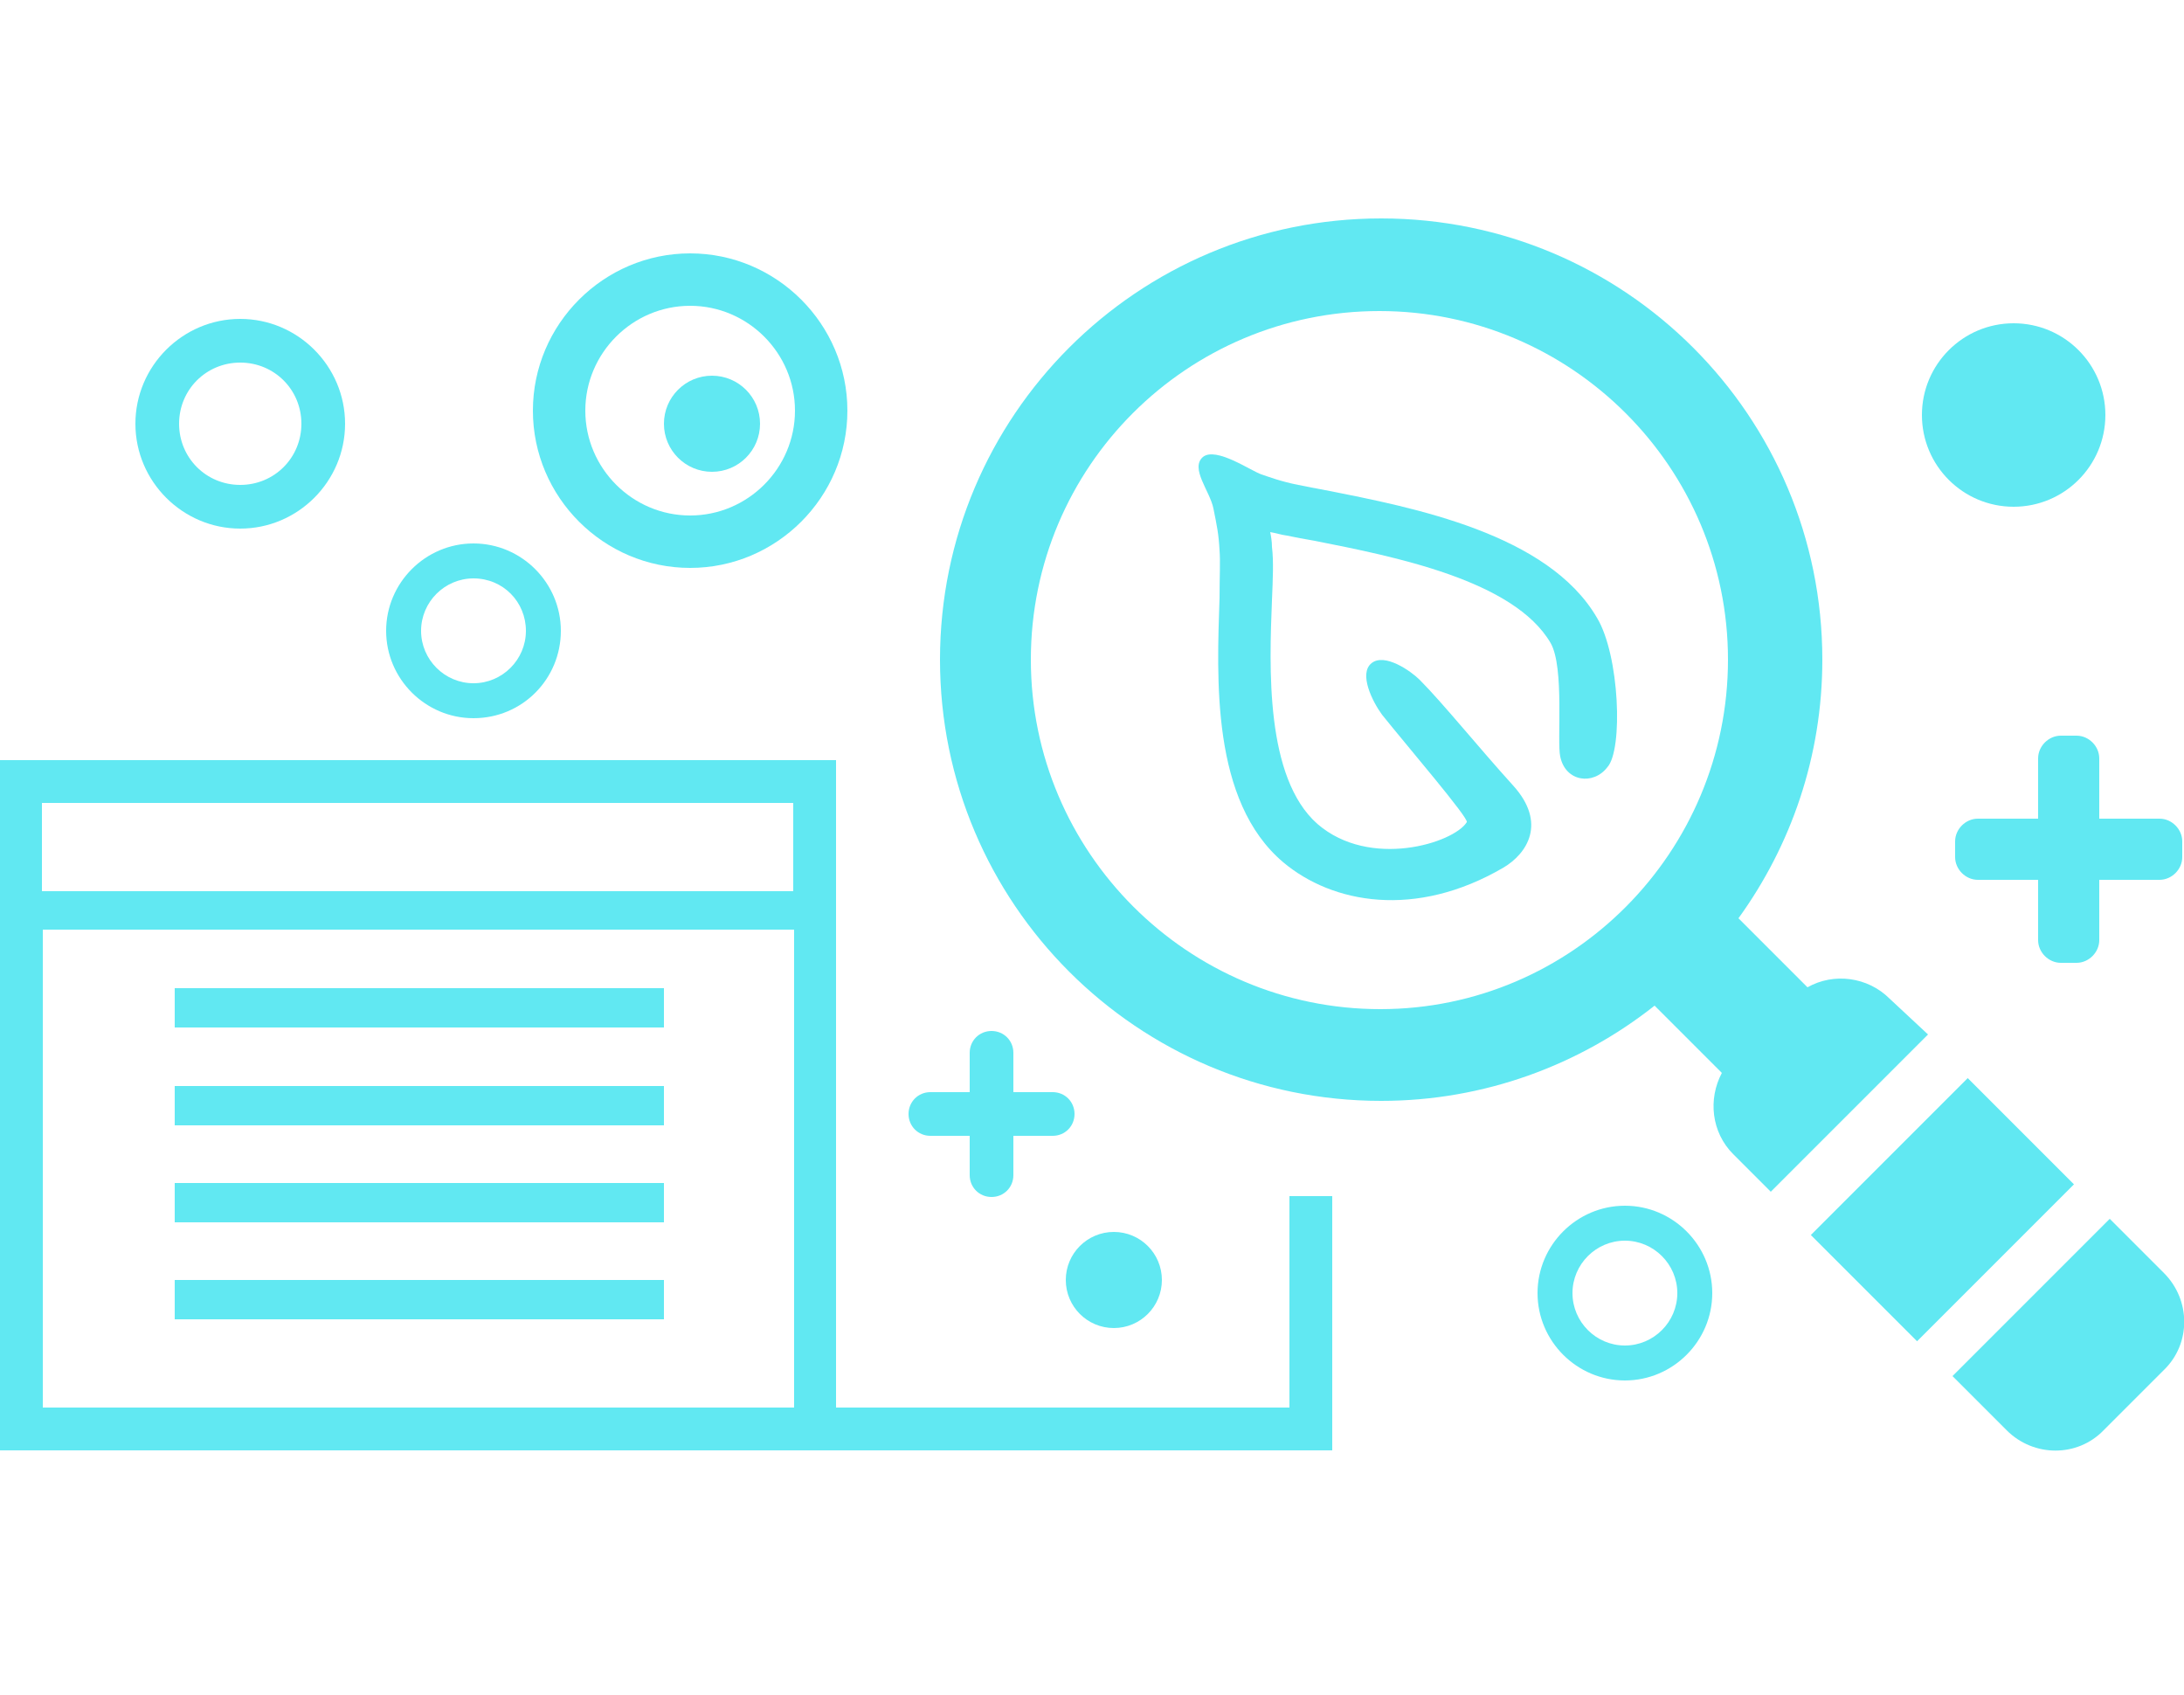 <?xml version="1.0" encoding="utf-8"?>
<!-- Generator: Adobe Illustrator 21.1.0, SVG Export Plug-In . SVG Version: 6.00 Build 0)  -->
<svg version="1.1" id="Layer_1" xmlns="http://www.w3.org/2000/svg" xmlns:xlink="http://www.w3.org/1999/xlink" x="0px" y="0px"
	 viewBox="0 0 250 194" style="enable-background:new 0 0 250 194;" xml:space="preserve">
<style type="text/css">
	.st0{fill:#61E8F2;}
</style>
<path class="st0" d="M147.6,136.9v24.2H95.7V87H0v79h87.6h8.1h56.8v-29.1H147.6z M90.8,91.9V102h-86V91.9H90.8z M87.6,161.1H4.9
	v-54.7h86v54.7H87.6z"/>
<rect x="20" y="113.1" class="st0" width="56" height="4.5"/>
<rect x="20" y="124.3" class="st0" width="56" height="4.5"/>
<rect x="20" y="135.4" class="st0" width="56" height="4.5"/>
<rect x="20" y="146.5" class="st0" width="56" height="4.5"/>
<path class="st0" d="M27.5,60.5c-6.6,0-12-5.4-12-12s5.4-12,12-12s12,5.4,12,12S34.1,60.5,27.5,60.5z M27.5,41.5c-3.9,0-7,3.1-7,7
	s3.1,7,7,7s7-3.1,7-7S31.4,41.5,27.5,41.5z"/>
<path class="st0" d="M54.2,82.2c-5.5,0-10-4.5-10-10s4.5-10,10-10s10,4.5,10,10S59.8,82.2,54.2,82.2z M54.2,66.2c-3.3,0-6,2.7-6,6
	s2.7,6,6,6s6-2.7,6-6S57.6,66.2,54.2,66.2z"/>
<path class="st0" d="M186,158c-5.5,0-10-4.5-10-10s4.5-10,10-10s10,4.5,10,10S191.5,158,186,158z M186,142c-3.3,0-6,2.7-6,6
	s2.7,6,6,6s6-2.7,6-6S189.3,142,186,142z"/>
<path class="st0" d="M79,65c-9.9,0-18-8.1-18-18s8.1-18,18-18s18,8.1,18,18S88.9,65,79,65z M79,35c-6.6,0-12,5.4-12,12s5.4,12,12,12
	s12-5.4,12-12S85.6,35,79,35z"/>
<circle class="st0" cx="81.5" cy="48.5" r="5.5"/>
<circle class="st0" cx="127.5" cy="146.5" r="5.5"/>
<circle class="st0" cx="230.5" cy="47.5" r="10.5"/>
<path class="st0" d="M182.8,70.7c-5.6-9.6-20.9-12.6-31.1-14.6c-1.1-0.2-2.1-0.4-3.1-0.6c-2-0.4-3.3-0.9-4.2-1.2
	c-1.2-0.4-5.2-3.2-6.7-2c-1.5,1.3,0.8,3.9,1.2,5.9c0.4,2,0.6,2.9,0.7,4.8c0.1,1.2,0,3.1,0,5.4c-0.3,9.2-1,23.3,7.3,30.3
	c5.6,4.7,15.1,6.5,25.2,0.6c2.7-1.6,5-5.1,1.1-9.4s-8.1-9.5-10.7-12.1c-1-1-4-3.1-5.5-1.9c-1.5,1.2,0.1,4.4,1.2,5.9
	c2.8,3.5,10,11.9,9.7,12.3c-1.5,2.4-11.1,5.4-17.1,0.2c-6-5.3-5.5-18-5.2-25.6c0.1-2.4,0.2-4.5,0-6.1c0-0.6-0.1-1.2-0.2-1.7
	c0.6,0.1,1.2,0.3,1.9,0.4c1,0.2,2,0.4,3.2,0.6c9.1,1.8,22.8,4.5,27,11.7c1.6,2.8,0.7,11.3,1.1,13c0.6,2.9,3.8,3.3,5.4,1.2
	C185.8,85.8,185.4,75,182.8,70.7z"/>
<g>
	<path class="st0" d="M247.7,145.7l-6.2-6.2l-18,18l6.2,6.2c3.1,3.1,8.1,3.1,11.1,0l6.9-6.9C250.8,153.8,250.8,148.8,247.7,145.7z"
		/>
	
		<rect x="209.7" y="129.8" transform="matrix(0.707 -0.707 0.707 0.707 -32.742 197.841)" class="st0" width="25.4" height="17.2"/>
	<path class="st0" d="M216.3,114.3c-2.5-2.5-6.4-3-9.4-1.3l-7.9-7.9c6-8.3,9.6-18.5,9.6-29.6c0-27.9-22.6-50.5-50.5-50.5
		s-50.5,22.6-50.5,50.5c0,27.9,22.6,50.5,50.5,50.5c11.8,0,22.7-4.1,31.3-10.9l7.7,7.7c-1.6,3-1.2,6.8,1.3,9.3l4.3,4.3l18-18
		L216.3,114.3z M118,75.5c0-22.1,17.9-39.9,39.9-39.9s39.9,17.9,39.9,39.9S180,115.5,158,115.5S118,97.6,118,75.5z"/>
</g>
<path class="st0" d="M120.5,125H116v-4.5c0-1.4-1.1-2.5-2.5-2.5s-2.5,1.1-2.5,2.5v4.5h-4.5c-1.4,0-2.5,1.1-2.5,2.5s1.1,2.5,2.5,2.5
	h4.5v4.5c0,1.4,1.1,2.5,2.5,2.5s2.5-1.1,2.5-2.5V130h4.5c1.4,0,2.5-1.1,2.5-2.5S121.9,125,120.5,125z"/>
<path class="st0" d="M247.2,93.7h-6.9v-6.9c0-1.4-1.2-2.6-2.6-2.6h-1.8c-1.4,0-2.6,1.2-2.6,2.6v6.9h-6.9c-1.4,0-2.6,1.2-2.6,2.6v1.8
	c0,1.4,1.2,2.6,2.6,2.6h6.9v6.9c0,1.4,1.2,2.6,2.6,2.6h1.8c1.4,0,2.6-1.2,2.6-2.6v-6.9h6.9c1.4,0,2.6-1.2,2.6-2.6v-1.8
	C249.8,94.9,248.6,93.7,247.2,93.7z"/>
</svg>
